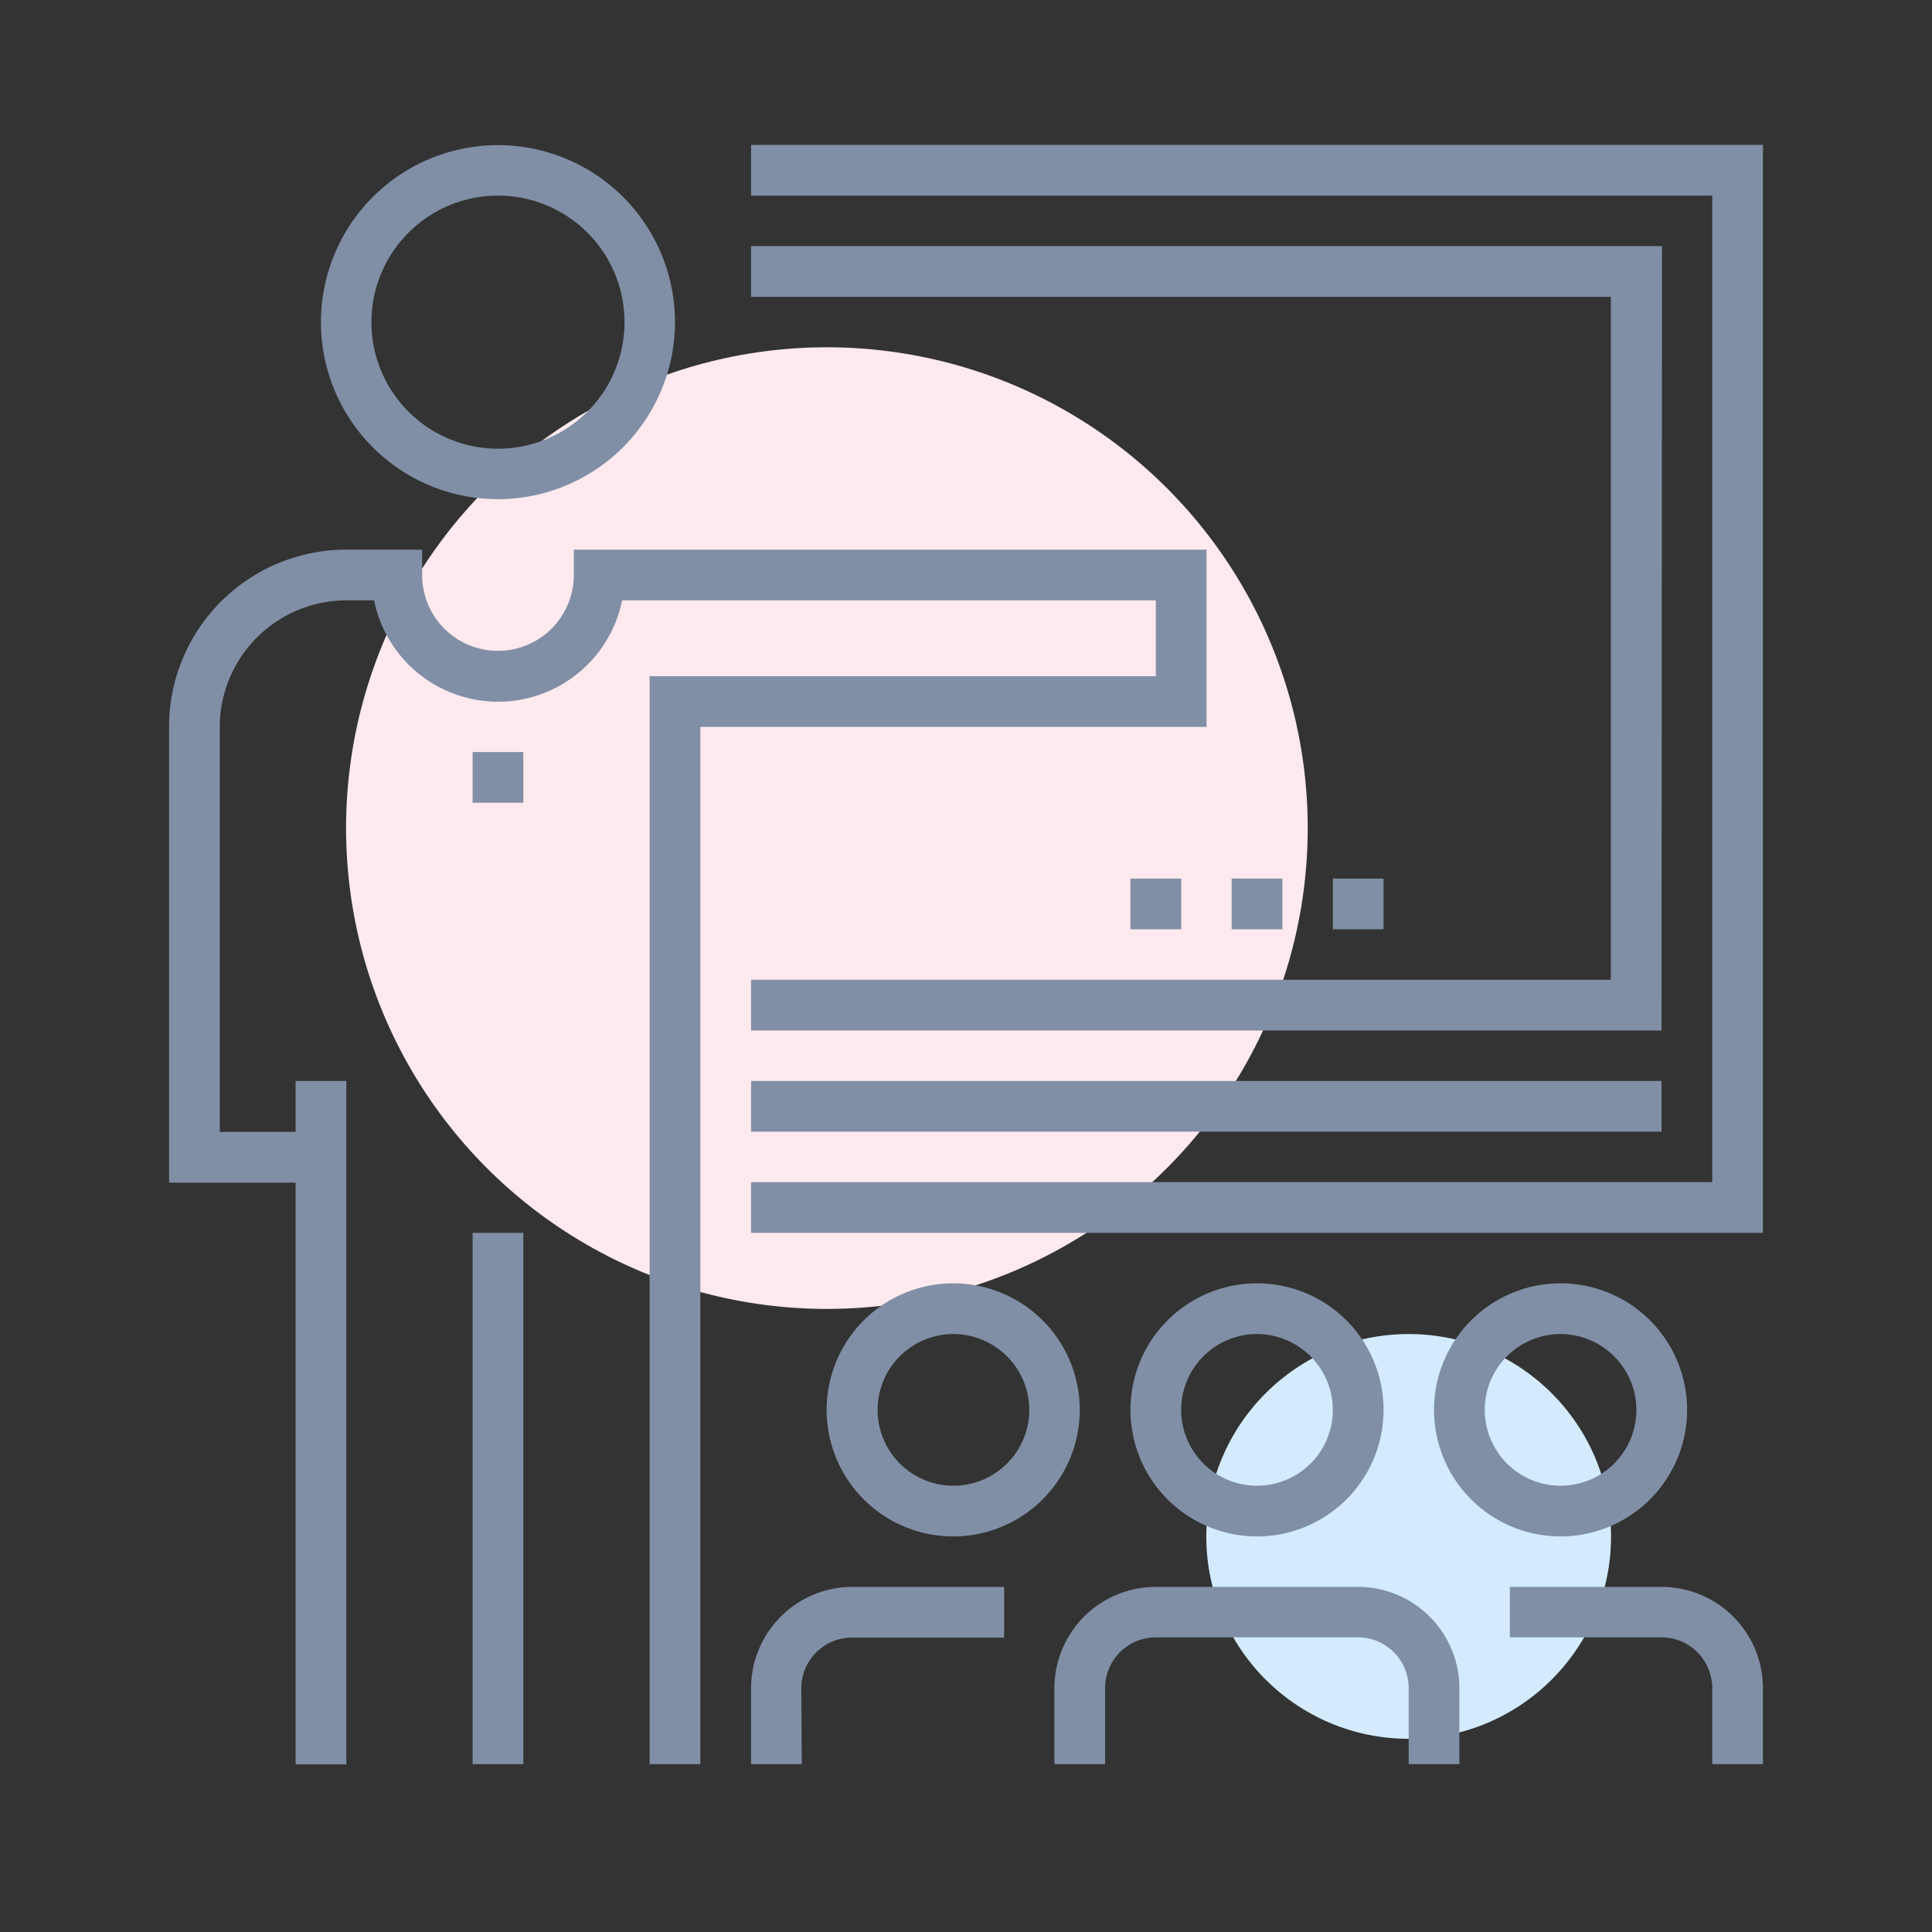 <svg xmlns="http://www.w3.org/2000/svg" width="80" height="80"><rect width="100%" height="100%" fill="#333333" stroke="none"/><g transform="translate(3 6)"><circle cx="19.91" cy="19.91" r="19.91" fill="#fee9ee" data-name="Ellipse 238" transform="translate(11.33 8.38)"/><circle cx="8.38" cy="8.38" r="8.38" fill="#d3ebfc" data-name="Ellipse 239" transform="translate(46.95 49.24)"/><g fill="#808fa5" data-name="Group 83475"><path d="M43.81 30.38h2.1v2.1h-2.1z" data-name="Rectangle 23803"/><path d="M48 30.38h2.1v2.1H48z" data-name="Rectangle 23804"/><path d="M52.19 30.38h2.1v2.1h-2.1z" data-name="Rectangle 23805"/><path d="M70 45.05H28.1v-2.1h39.8V2.1H28.1V0H70z" data-name="Path 89876"/><path d="M28.1 38.76h37.7v2.1H28.1z" data-name="Rectangle 23806"/><path d="M65.8 36.67H28.1v-2.1H63.7V6.29H28.1v-2.1h37.72z" data-name="Path 89877"/><path d="M49.05 57.62a5.24 5.24 0 1 1 5.24-5.24 5.24 5.24 0 0 1-5.24 5.24zm0-8.38a3.14 3.14 0 1 0 3.14 3.14 3.15 3.15 0 0 0-3.14-3.14z" data-name="Path 89878"/><path d="M57.43 67.05h-2.1V63.9a2.1 2.1 0 0 0-2.1-2.1h-8.37a2.1 2.1 0 0 0-2.1 2.1v3.15h-2.1V63.9a4.2 4.2 0 0 1 4.2-4.19h8.38a4.2 4.2 0 0 1 4.19 4.2z" data-name="Path 89879"/><path d="M36.48 57.62a5.24 5.24 0 1 1 5.23-5.24 5.24 5.24 0 0 1-5.23 5.24zm0-8.38a3.14 3.14 0 1 0 3.14 3.14 3.15 3.15 0 0 0-3.14-3.14z" data-name="Path 89880"/><path d="M30.2 67.05h-2.1V63.9a4.2 4.2 0 0 1 4.18-4.19h6.3v2.1h-6.3a2.1 2.1 0 0 0-2.1 2.1z" data-name="Path 89881"/><path d="M61.62 57.62a5.24 5.24 0 1 1 5.24-5.24 5.24 5.24 0 0 1-5.24 5.24zm0-8.38a3.14 3.14 0 1 0 3.14 3.14 3.15 3.15 0 0 0-3.14-3.14z" data-name="Path 89882"/><path d="M70 67.05h-2.1V63.9a2.1 2.1 0 0 0-2.1-2.1h-6.28v-2.09h6.29a4.2 4.2 0 0 1 4.19 4.2z" data-name="Path 89883"/><path d="M17.62 14.67a7.33 7.33 0 1 1 7.33-7.34 7.34 7.34 0 0 1-7.33 7.34zm0-12.57a5.24 5.24 0 1 0 5.24 5.23 5.24 5.24 0 0 0-5.24-5.23z" data-name="Path 89884"/><path d="M9.24 38.76h2.1v28.3h-2.1z" data-name="Rectangle 23807"/><path d="M16.57 45.05h2.1v22h-2.1z" data-name="Rectangle 23808"/><path d="M26 67.05h-2.1V22h20.96v-3.14h-22.1a5.24 5.24 0 0 1-10.27 0h-1.16A5.25 5.25 0 0 0 6.1 24.1v16.77h4.19v2.1H4V24.1a7.34 7.34 0 0 1 7.33-7.34h3.15v1.05a3.14 3.14 0 0 0 6.28 0v-1.05h26.2v7.34H26z" data-name="Path 89885"/><path d="M16.57 25.14h2.1v2.1h-2.1z" data-name="Rectangle 23809"/></g></g></svg>